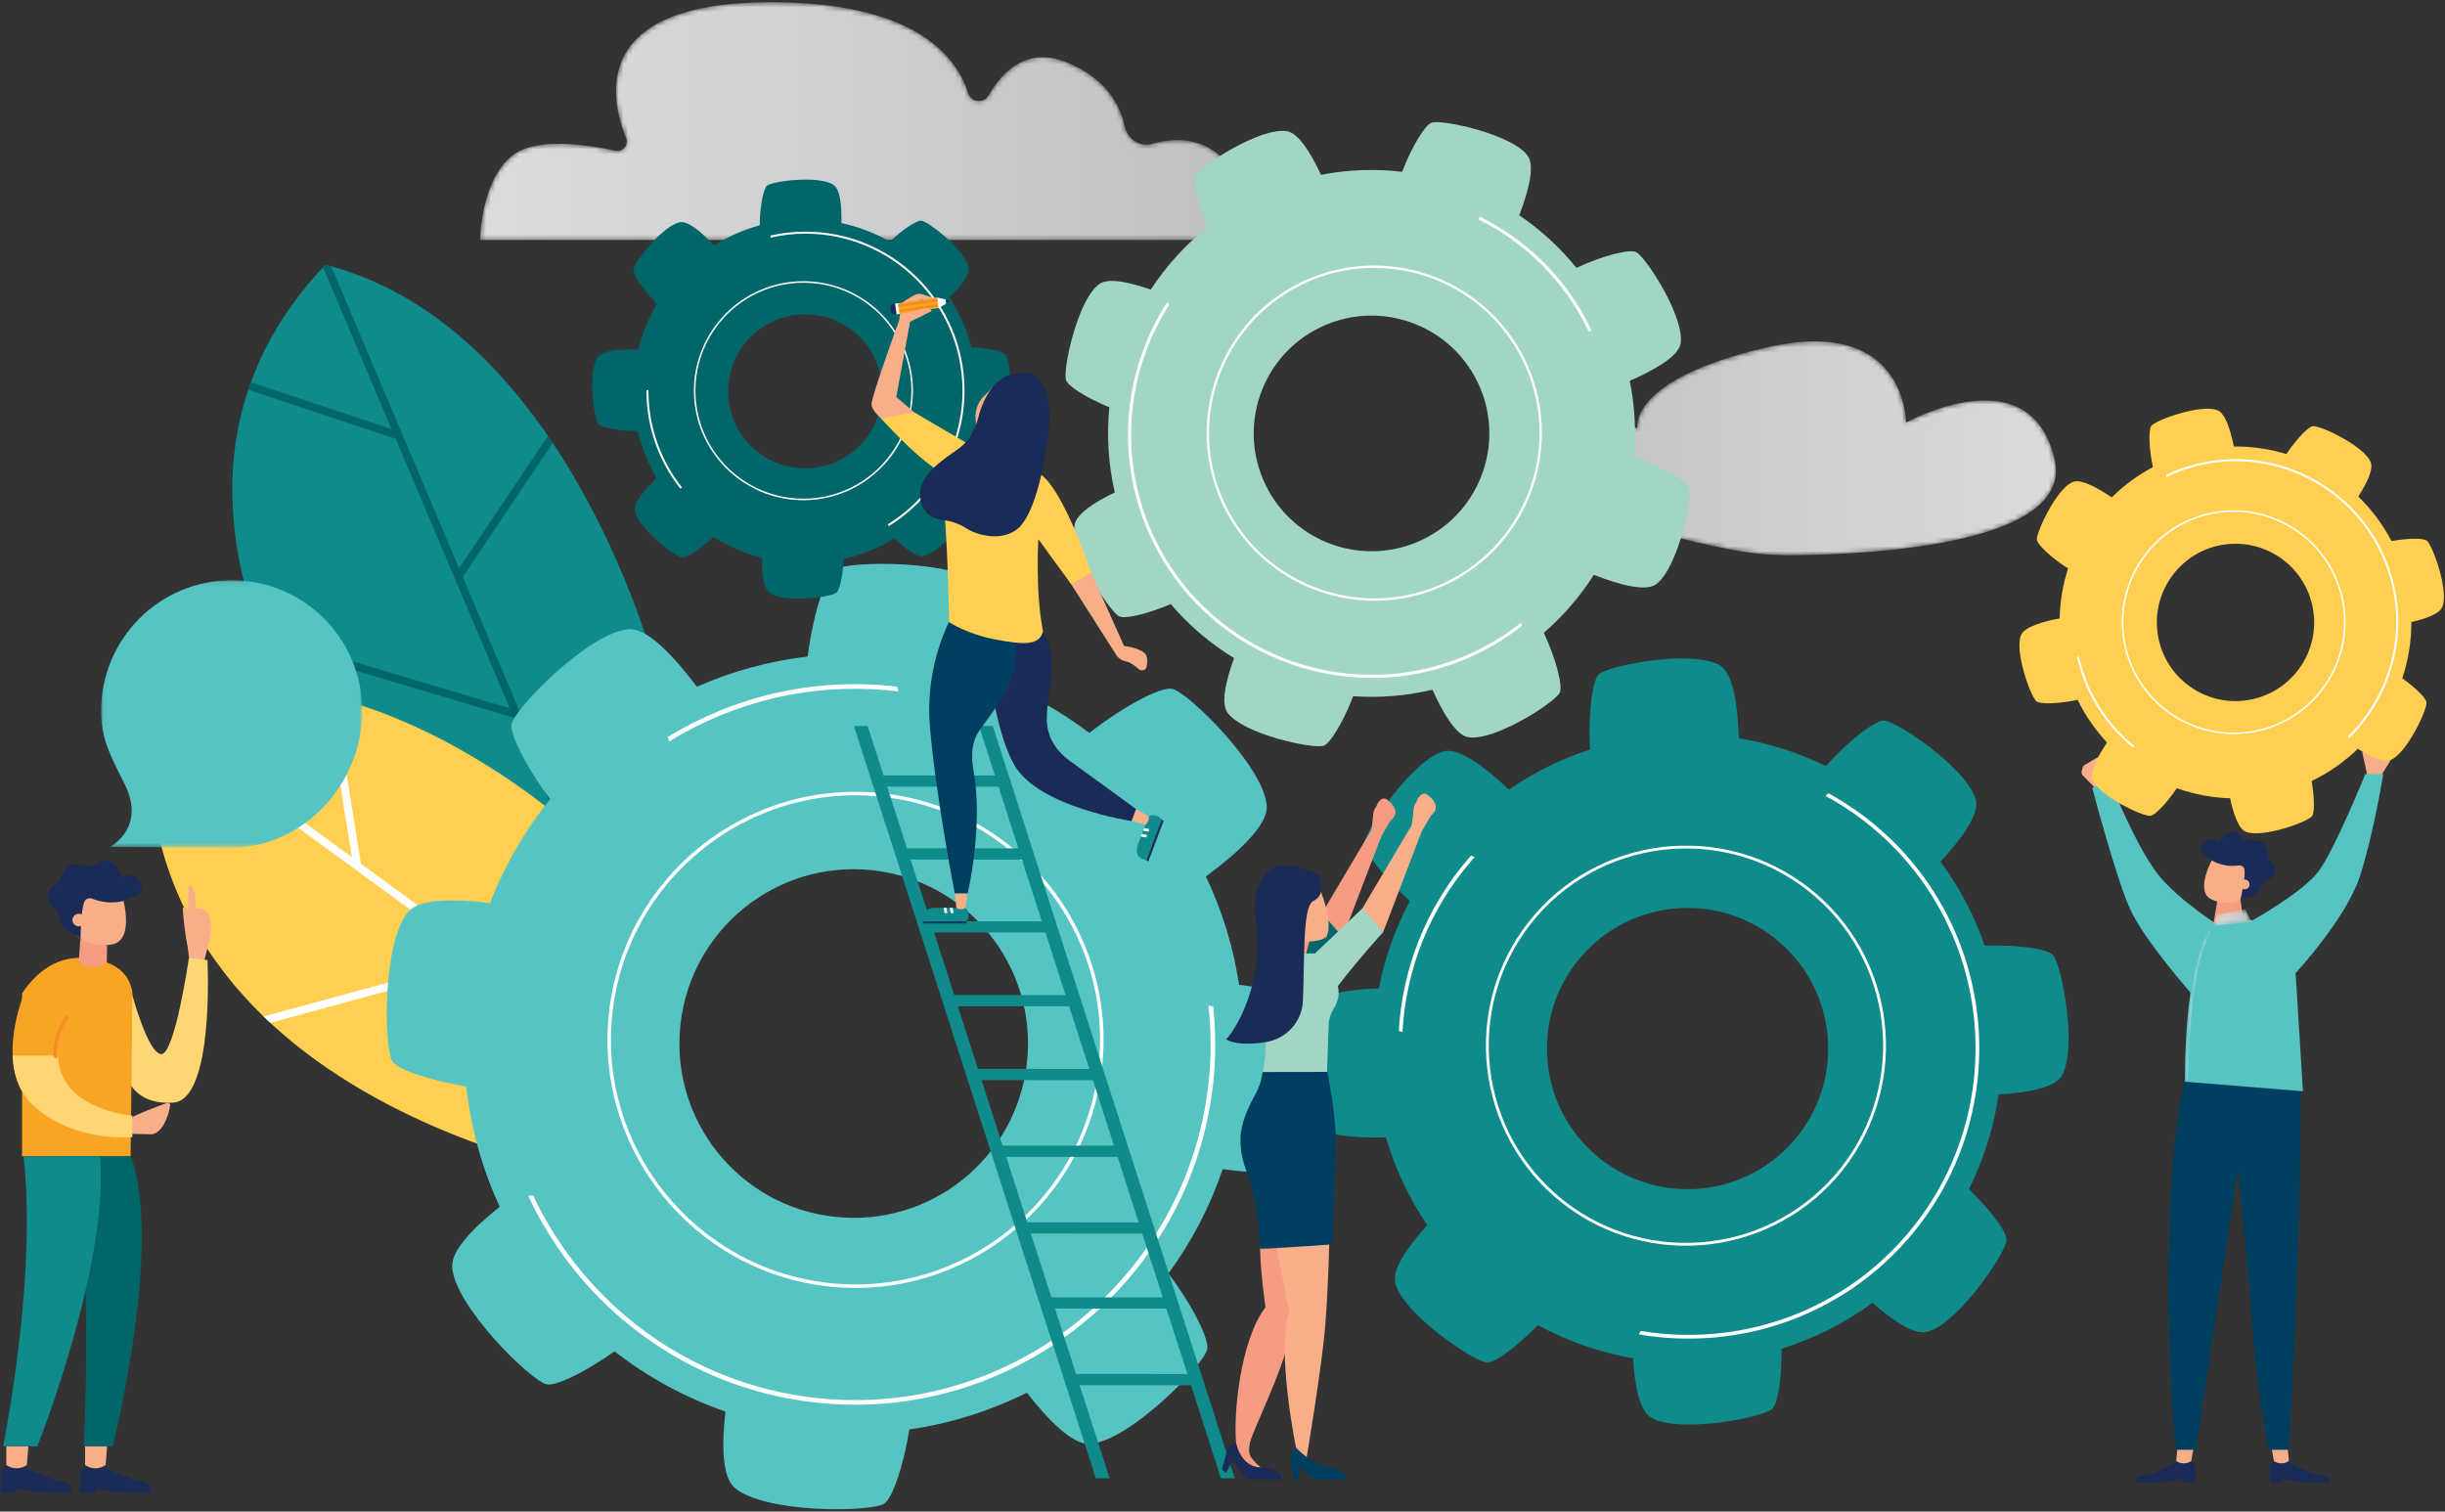 <?xml version="1.0" encoding="UTF-8"?>
<svg width="516px" height="319px" viewBox="0 0 516 319" version="1.1" xmlns="http://www.w3.org/2000/svg" xmlns:xlink="http://www.w3.org/1999/xlink">
    <rect x="0" y="0" width="516" height="319" fill="#333333" stroke="none"/>
    <!-- Generator: Sketch 59.1 (86144) - https://sketch.com -->
    <title>Group Copy 2</title>
    <desc>Created with Sketch.</desc>
    <defs>
        <path d="M61.545,0.454 C23.399,0.454 27.639,20.721 31.048,29.142 L31.048,29.142 C31.64,30.605 30.386,32.121 28.844,31.791 L28.844,31.791 C22.959,30.534 12.037,28.905 7.139,32.748 L7.139,32.748 C0.261,38.145 0.261,50.644 0.261,50.644 L0.261,50.644 L156.288,50.644 C156.288,50.644 164.749,39.947 156.288,32.748 L156.288,32.748 C151.619,28.775 146.104,29.187 142.099,30.354 L142.099,30.354 C139.489,31.114 136.887,29.355 136.315,26.698 L136.315,26.698 C135.366,22.301 132.441,16.546 124.043,13.145 L124.043,13.145 C115.78,9.8 110.554,14.909 107.529,20.156 L107.529,20.156 C106.534,21.884 103.886,21.625 103.285,19.725 L103.285,19.725 C100.666,11.439 91.538,0.454 61.545,0.454 Z" id="path-1"></path>
        <linearGradient x1="-0%" y1="50%" x2="100%" y2="50%" id="linearGradient-3">
            <stop stop-color="#DBDCDD" offset="0%"></stop>
            <stop stop-color="#BEC0C2" offset="100%"></stop>
        </linearGradient>
        <path d="M51.048,1.495 C21.55,8.293 23.726,18.584 23.726,18.584 L23.726,18.584 C23.726,18.584 6.391,9.08 0.621,22.712 L0.621,22.712 C-3.853,33.279 28.039,41.05 42.608,44.011 L42.608,44.011 C47.289,44.961 52.04,45.415 56.818,45.363 L56.818,45.363 C74.046,45.169 115.855,42.887 111.777,25.129 L111.777,25.129 C106.652,2.82 80.426,17.349 80.426,17.349 L80.426,17.349 C80.426,17.349 80.516,0.221 61.146,0.222 L61.146,0.222 C58.24,0.222 54.895,0.608 51.048,1.495" id="path-4"></path>
        <linearGradient x1="99.999%" y1="50%" x2="0%" y2="50%" id="linearGradient-6">
            <stop stop-color="#DBDCDD" offset="0%"></stop>
            <stop stop-color="#BEC0C2" offset="100%"></stop>
        </linearGradient>
        <path d="M0.579,32.056 C0.734,31.954 0.893,31.856 1.052,31.755 L1.052,31.755 C1.044,28.502 1.187,8.192 5.789,0.571 L5.789,0.571 C5.718,0.386 5.648,0.2 5.583,0.014 L5.583,0.014 C0.485,7.879 0.557,29.761 0.579,32.056" id="path-7"></path>
        <linearGradient x1="49.082%" y1="49.461%" x2="66.978%" y2="60.587%" id="linearGradient-9">
            <stop stop-color="#DBDCDD" offset="0%"></stop>
            <stop stop-color="#BEC0C2" offset="100%"></stop>
        </linearGradient>
        <polygon id="path-10" points="0.355 1.51 0.027 3.816 7.737 3.051 6.4 0.371"></polygon>
        <linearGradient x1="0.004%" y1="49.989%" x2="99.998%" y2="49.989%" id="linearGradient-12">
            <stop stop-color="#DBDCDD" offset="0%"></stop>
            <stop stop-color="#BEC0C2" offset="100%"></stop>
        </linearGradient>
        <polygon id="path-13" points="0.14 0.14 15.502 0.14 15.502 5.985 0.14 5.985"></polygon>
        <polygon id="path-15" points="8.90664798e-05 0.14 15.362 0.14 15.362 5.985 8.90664798e-05 5.985"></polygon>
        <polygon id="path-17" points="0.056 0.106 55.183 0.106 55.183 56.51 0.056 56.51"></polygon>
    </defs>
    <g id="versión-1.3" stroke="none" stroke-width="1" fill="none" fill-rule="evenodd">
        <g id="S01.02.01-Modal-sin-respuesta" transform="translate(-662, -187)">
            <g id="Group-58" transform="translate(230, 129)">
                <g id="Group-Copy-2" transform="translate(432, 58)">
                    <g id="Group-Copy" transform="translate(0, -0)">
                        <g id="Group-193" transform="translate(31.253, 0)">
                            <g id="Group-3" transform="translate(69.82, 0)">
                                <mask id="mask-2" fill="white">
                                    <use xlink:href="#path-1"></use>
                                </mask>
                                <g id="Clip-2"></g>
                                <path d="M61.545,0.454 C23.399,0.454 27.639,20.721 31.048,29.142 L31.048,29.142 C31.64,30.605 30.386,32.121 28.844,31.791 L28.844,31.791 C22.959,30.534 12.037,28.905 7.139,32.748 L7.139,32.748 C0.261,38.145 0.261,50.644 0.261,50.644 L0.261,50.644 L156.288,50.644 C156.288,50.644 164.749,39.947 156.288,32.748 L156.288,32.748 C151.619,28.775 146.104,29.187 142.099,30.354 L142.099,30.354 C139.489,31.114 136.887,29.355 136.315,26.698 L136.315,26.698 C135.366,22.301 132.441,16.546 124.043,13.145 L124.043,13.145 C115.78,9.8 110.554,14.909 107.529,20.156 L107.529,20.156 C106.534,21.884 103.886,21.625 103.285,19.725 L103.285,19.725 C100.666,11.439 91.538,0.454 61.545,0.454 Z" id="Fill-1" fill="url(#linearGradient-3)" mask="url(#mask-2)"></path>
                            </g>
                            <g id="Group-12" transform="translate(0, 55.856)">
                                <path d="M107.622,86.837 C107.622,86.837 89.191,13.245 37.429,0.014 C-6.866,46.516 37.537,103.753 37.537,103.753 L95.253,136.559 L107.622,86.837 Z" id="Fill-4" fill="#108B8B"></path>
                                <path d="M84.385,36.136 L65.633,64.076 L38.647,0.351 C38.241,0.238 37.84,0.119 37.429,0.014 C37.255,0.197 37.094,0.381 36.923,0.565 L51.376,34.695 L21.699,24.815 C21.597,25.094 21.505,25.374 21.409,25.652 L21.161,26.396 L52.243,36.744 L76.329,93.622 L23.692,77.941 C23.942,78.607 24.196,79.265 24.453,79.911 L77.174,95.616 L94.277,136.004 L95.252,136.559 L95.65,134.96 L66.412,65.915 L85.397,37.628 C85.064,37.129 84.726,36.633 84.385,36.136" id="Fill-6" fill="#006669"></path>
                                <path d="M85.844,115.891 C85.844,115.891 37.702,74.71 0.194,94.811 C-5.219,181.481 104.745,194.478 104.745,194.478 L85.844,115.891 Z" id="Fill-8" fill="#FFCF51"></path>
                                <path d="M0.194,94.813 C0.173,95.147 0.159,95.477 0.141,95.808 L69.443,146.402 L24.36,158.655 C24.829,159.109 25.303,159.558 25.78,160 L71.17,147.665 L98.238,167.426 L97.634,164.915 L44.935,126.441 L39.292,91.403 C38.706,91.257 38.119,91.119 37.53,90.985 L43.015,125.039 L1.03,94.387 C0.751,94.529 0.472,94.663 0.194,94.811 L0.194,94.813 Z" id="Fill-10" fill="#FEFEFE"></path>
                            </g>
                            <g id="Group-15" transform="translate(290.582, 71.814)">
                                <mask id="mask-5" fill="white">
                                    <use xlink:href="#path-4"></use>
                                </mask>
                                <g id="Clip-14"></g>
                                <path d="M51.048,1.495 C21.55,8.293 23.726,18.584 23.726,18.584 L23.726,18.584 C23.726,18.584 6.391,9.08 0.621,22.712 L0.621,22.712 C-3.853,33.279 28.039,41.05 42.608,44.011 L42.608,44.011 C47.289,44.961 52.04,45.415 56.818,45.363 L56.818,45.363 C74.046,45.169 115.855,42.887 111.777,25.129 L111.777,25.129 C106.652,2.82 80.426,17.349 80.426,17.349 L80.426,17.349 C80.426,17.349 80.516,0.221 61.146,0.222 L61.146,0.222 C58.24,0.222 54.895,0.608 51.048,1.495" id="Fill-13" fill="url(#linearGradient-6)" mask="url(#mask-5)"></path>
                            </g>
                            <g id="Group-66" transform="translate(49.871, 25.268)">
                                <path d="M95.063,231.531 C74.867,229.331 60.277,211.177 62.476,190.981 C64.674,170.784 82.83,156.193 103.026,158.392 C123.223,160.59 137.813,178.746 135.614,198.943 C133.416,219.14 115.26,233.731 95.063,231.531 M198.846,188.288 C197.698,186.411 189.707,183.737 180.377,182.552 C179.158,174.533 176.772,166.853 173.375,159.708 C179.984,154.811 186.442,148.954 186.218,144.888 C185.763,136.638 169.7,120.918 166.295,120.099 C164.117,119.574 156.338,123.483 148.772,129.422 C142.537,124.681 135.585,120.793 128.065,117.965 C129.284,109.811 129.719,101.064 126.678,98.341 C120.522,92.827 98.047,93.071 95.061,94.898 C93.19,96.043 90.525,103.985 89.334,113.278 C81.148,114.245 73.286,116.425 65.949,119.659 C61.164,113.305 55.581,107.311 51.661,107.527 C43.41,107.982 27.69,124.046 26.871,127.45 C26.382,129.476 29.727,136.346 34.975,143.384 C29.701,149.922 25.386,157.3 22.289,165.342 C14.9,164.411 7.564,164.329 5.113,167.068 C-0.401,173.223 -0.156,195.697 1.671,198.684 C2.7,200.366 9.224,202.69 17.283,204.007 C18.263,212.938 20.678,221.501 24.338,229.416 C18.826,233.8 14.107,238.599 14.3,242.084 C14.754,250.335 30.818,266.055 34.222,266.874 C36.095,267.325 42.111,264.498 48.57,259.921 C55.524,265.335 63.403,269.657 71.974,272.637 C71.183,279.613 71.248,286.31 73.84,288.632 C79.996,294.145 102.47,293.901 105.456,292.074 C107.142,291.042 109.473,284.489 110.789,276.402 C119.536,275.147 127.883,272.48 135.59,268.649 C140.131,274.48 145.212,279.646 148.856,279.445 C157.107,278.99 172.827,262.927 173.646,259.523 C174.137,257.487 170.756,250.558 165.464,243.484 C170.313,236.86 174.207,229.461 176.921,221.459 C184.735,222.544 192.807,222.805 195.404,219.905 C200.918,213.749 200.674,191.276 198.846,188.288" id="Fill-16" fill="#57C4C4"></path>
                                <path d="M105.009,142.881 C76.721,139.801 51.2,160.31 48.119,188.6 C45.04,216.889 65.549,242.41 93.839,245.489 C122.127,248.569 147.648,228.06 150.728,199.771 C153.807,171.481 133.299,145.96 105.009,142.881 M93.758,246.228 C65.061,243.104 44.257,217.215 47.381,188.52 C50.506,159.823 76.393,139.018 105.09,142.142 C133.787,145.267 154.59,171.156 151.466,199.851 C148.342,228.548 122.454,249.353 93.758,246.228" id="Fill-18" fill="#FEFEFE"></path>
                                <path d="M174.921,187.172 C174.582,187.095 174.244,187.014 173.91,186.921 C174.497,192.254 174.538,197.727 173.933,203.277 C169.454,244.42 132.337,274.248 91.194,269.768 C64.256,266.836 42.172,249.909 31.388,227.023 C31.386,227.023 31.383,227.024 31.38,227.024 C31.037,227.062 30.694,227.086 30.349,227.099 C41.213,250.454 63.669,267.752 91.09,270.738 C132.767,275.275 170.364,245.06 174.902,203.384 C175.5,197.886 175.478,192.461 174.921,187.172" id="Fill-20" fill="#FEFEFE"></path>
                                <path d="M60.12,131.206 C73.809,122.794 90.27,118.671 107.443,120.541 C107.778,120.576 108.107,120.633 108.442,120.674 C108.357,120.34 108.292,120 108.224,119.662 C107.998,119.635 107.776,119.596 107.547,119.571 C90.223,117.684 73.614,121.818 59.782,130.269 C59.901,130.578 60.014,130.891 60.12,131.206" id="Fill-22" fill="#FEFEFE"></path>
                                <path d="M185.971,77.08 C179.964,64.733 185.103,49.854 197.45,43.846 C209.797,37.838 224.675,42.977 230.683,55.324 C236.691,67.671 231.552,82.551 219.206,88.558 C206.859,94.566 191.979,89.427 185.971,77.08 M248.05,120.905 C248.711,119.572 247.368,114.038 244.688,108.272 C248.837,104.691 252.372,100.562 255.239,96.048 C260.418,98.068 266.092,99.656 268.339,98.065 C272.896,94.837 276.11,79.991 275.355,77.748 C274.871,76.313 269.836,73.268 263.717,71.076 C264.186,65.803 263.91,60.427 262.823,55.107 C267.926,52.869 273.087,49.973 273.551,47.252 C274.491,41.747 266.266,28.976 264.148,27.924 C262.819,27.266 257.316,28.598 251.57,31.26 C248.072,26.925 243.997,23.209 239.507,20.175 C241.421,15.152 242.842,9.8 241.308,7.636 C238.079,3.078 223.233,-0.136 220.991,0.619 C219.656,1.069 216.929,5.454 214.789,10.988 C209.151,10.323 203.377,10.508 197.662,11.629 C195.537,7.066 192.944,2.841 190.495,2.423 C184.99,1.484 172.219,9.708 171.167,11.827 C170.575,13.022 171.593,17.59 173.738,22.675 C168.98,26.449 164.951,30.911 161.738,35.852 C157.246,34.276 152.803,33.303 150.879,34.667 C146.321,37.895 143.106,52.741 143.862,54.983 C144.278,56.218 148.06,58.642 153.002,60.691 C152.406,66.618 152.767,72.682 154.146,78.658 C149.871,80.715 146.061,83.161 145.666,85.48 C144.726,90.985 152.951,103.756 155.07,104.808 C156.267,105.401 160.855,104.376 165.956,102.22 C169.82,106.774 174.349,110.59 179.314,113.621 C177.611,118.317 176.484,123.084 177.91,125.096 C181.137,129.653 195.984,132.867 198.226,132.112 C199.568,131.661 202.316,127.233 204.459,121.661 C209.995,122.052 215.628,121.617 221.183,120.292 C223.373,125.154 226.129,129.866 228.723,130.309 C234.228,131.248 246.999,123.024 248.05,120.905" id="Fill-24" fill="#A1D6C4"></path>
                                <path d="M240.272,50.879 C231.857,33.584 210.942,26.361 193.647,34.776 C176.354,43.19 169.13,64.106 177.545,81.401 C185.96,98.694 206.876,105.919 224.169,97.503 C241.463,89.088 248.687,68.173 240.272,50.879 M177.093,81.62 C168.557,64.078 175.885,42.861 193.428,34.324 C210.97,25.788 232.187,33.115 240.724,50.659 C249.26,68.202 241.932,89.419 224.389,97.955 C206.846,106.491 185.629,99.163 177.093,81.62" id="Fill-26" fill="#FEFEFE"></path>
                                <path d="M240.082,106.813 C240.004,106.591 239.929,106.369 239.861,106.143 C237.021,108.399 233.904,110.391 230.511,112.042 C205.359,124.28 174.94,113.775 162.701,88.623 C154.689,72.154 156.429,53.429 165.644,39.026 C165.642,39.025 165.641,39.024 165.64,39.022 C165.495,38.839 165.357,38.65 165.226,38.459 C155.772,53.076 153.953,72.148 162.109,88.911 C174.507,114.39 205.321,125.031 230.8,112.634 C234.161,110.998 237.256,109.034 240.082,106.813" id="Fill-28" fill="#FEFEFE"></path>
                                <path d="M230.803,20.994 C240.54,25.801 248.821,33.735 253.93,44.233 C254.029,44.439 254.115,44.647 254.212,44.853 C254.374,44.685 254.544,44.526 254.714,44.365 C254.647,44.225 254.59,44.084 254.522,43.945 C249.369,33.354 241.028,25.338 231.217,20.463 C231.083,20.644 230.945,20.82 230.803,20.994" id="Fill-30" fill="#FEFEFE"></path>
                                <path d="M297.43,215.48 C286.684,227.855 267.939,229.176 255.563,218.43 C243.187,207.684 241.866,188.939 252.612,176.563 C263.358,164.186 282.104,162.866 294.48,173.612 C306.856,184.359 308.177,203.104 297.43,215.48 M316.499,126.798 C314.727,126.697 309.279,130.763 304.202,136.402 C298.327,133.523 292.139,131.572 285.84,130.537 C285.634,123.904 284.722,116.93 281.924,115.209 C276.245,111.716 258.437,115.134 256.328,117.013 C254.979,118.215 253.992,125.169 254.45,132.915 C248.439,134.868 242.664,137.689 237.331,141.372 C232.487,136.814 226.889,132.502 223.685,133.266 C217.199,134.812 207.024,149.82 206.861,152.639 C206.76,154.408 210.8,159.826 216.411,164.889 C213.287,170.76 211.116,176.974 209.885,183.325 C203.473,183.575 196.932,184.519 195.272,187.216 C191.779,192.894 195.197,210.702 197.076,212.811 C198.193,214.066 204.286,215.009 211.365,214.768 C213.273,221.271 216.179,227.525 220.085,233.276 C216.069,237.746 212.642,242.57 213.33,245.455 C214.875,251.941 229.883,262.115 232.703,262.277 C234.292,262.369 238.832,259.114 243.412,254.377 C249.783,257.835 256.568,260.173 263.5,261.388 C263.871,267.058 264.881,272.393 267.279,273.868 C272.957,277.361 290.765,273.944 292.874,272.065 C294.035,271.03 294.927,265.742 294.864,259.356 C301.651,257.236 308.142,254.002 314.058,249.691 C318.318,253.423 322.788,256.461 325.518,255.81 C332.004,254.265 342.178,239.256 342.341,236.436 C342.433,234.844 339.161,230.285 334.405,225.694 C337.597,219.319 339.668,212.558 340.673,205.688 C346.626,205.361 352.389,204.367 353.932,201.86 C357.425,196.182 354.007,178.374 352.127,176.265 C351.003,175.004 344.856,174.058 337.732,174.313 C335.572,168.052 332.458,162.067 328.403,156.589 C332.716,151.908 336.602,146.676 335.874,143.622 C334.328,137.135 319.319,126.961 316.499,126.798" id="Fill-32" fill="#108B8B"></path>
                                <path d="M243.243,168.114 C228.19,185.449 230.047,211.799 247.381,226.851 C264.717,241.903 291.067,240.047 306.12,222.712 C321.172,205.377 319.315,179.028 301.979,163.975 C284.645,148.923 258.295,150.778 243.243,168.114 M306.572,223.105 C291.303,240.689 264.574,242.573 246.989,227.304 C229.405,212.034 227.521,185.306 242.79,167.721 C258.06,150.137 284.788,148.254 302.373,163.523 C319.956,178.791 321.84,205.521 306.572,223.105" id="Fill-34" fill="#FEFEFE"></path>
                                <path d="M304.755,142.144 C304.549,142.333 304.339,142.519 304.123,142.699 C307.929,144.762 311.576,147.253 314.977,150.207 C340.189,172.098 342.888,210.419 320.997,235.631 C306.663,252.138 285.285,258.992 265.156,255.614 L265.153,255.62 C265.02,255.865 264.878,256.103 264.729,256.338 C285.205,259.878 307,252.949 321.591,236.147 C343.767,210.608 341.031,171.788 315.492,149.613 C312.124,146.687 308.519,144.208 304.755,142.144" id="Fill-36" fill="#FEFEFE"></path>
                                <path d="M214.858,192.5 C215.578,179.558 220.415,166.75 229.553,156.227 C229.731,156.02 229.921,155.828 230.102,155.626 C229.841,155.528 229.586,155.415 229.33,155.304 C229.208,155.443 229.08,155.571 228.958,155.71 C219.74,166.326 214.841,179.237 214.081,192.294 C214.342,192.356 214.6,192.425 214.858,192.5" id="Fill-38" fill="#FEFEFE"></path>
                                <path d="M105.032,57.199 C105.096,66.168 97.876,73.49 88.907,73.554 C79.938,73.617 72.615,66.398 72.552,57.429 C72.489,48.46 79.708,41.136 88.677,41.073 C97.646,41.01 104.969,48.23 105.032,57.199 M80.785,13.885 C80.02,14.484 79.254,18.124 79.209,22.277 C75.756,23.219 72.509,24.658 69.548,26.51 C67.064,23.862 64.167,21.327 62.395,21.633 C58.8,22.252 52.724,30.097 52.538,31.631 C52.418,32.614 54.529,35.827 57.517,38.842 C55.756,41.818 54.405,45.064 53.547,48.506 C49.91,48.388 46.051,48.641 45.012,50.113 C42.908,53.094 44.159,62.937 45.112,64.154 C45.71,64.917 49.328,65.681 53.464,65.73 C54.305,69.271 55.661,72.608 57.452,75.661 C54.91,78.083 52.565,80.837 52.859,82.545 C53.479,86.14 61.324,92.216 62.859,92.403 C63.771,92.513 66.615,90.697 69.434,88.037 C72.569,90.018 76.025,91.534 79.71,92.482 C79.677,95.77 80.015,98.992 81.34,99.928 C84.321,102.032 94.165,100.781 95.381,99.828 C96.066,99.291 96.754,96.311 96.921,92.711 C100.788,91.826 104.419,90.331 107.705,88.323 C109.908,90.517 112.253,92.342 113.771,92.081 C117.366,91.461 123.443,83.616 123.629,82.082 C123.732,81.238 122.186,78.743 119.85,76.143 C121.87,72.817 123.365,69.143 124.234,65.232 C127.334,65.223 130.269,64.854 131.155,63.599 C133.259,60.619 132.008,50.776 131.055,49.559 C130.517,48.871 127.523,48.183 123.911,48.018 C122.914,44.246 121.32,40.721 119.247,37.536 C121.574,35.248 123.581,32.756 123.307,31.168 C122.687,27.573 114.843,21.497 113.308,21.311 C112.39,21.199 109.524,23.034 106.691,25.716 C103.539,23.926 100.096,22.595 96.448,21.812 C96.526,18.33 96.229,14.776 94.826,13.785 C91.845,11.681 82.002,12.932 80.785,13.885" id="Fill-40" fill="#006669"></path>
                                <path d="M65.648,57.349 C65.737,69.912 76.031,80.06 88.594,79.971 C101.157,79.881 111.305,69.588 111.216,57.025 C111.127,44.462 100.834,34.314 88.271,34.403 C75.708,34.493 65.56,44.786 65.648,57.349 M111.544,57.022 C111.635,69.767 101.34,80.208 88.596,80.299 C75.853,80.389 65.411,70.096 65.321,57.351 C65.23,44.607 75.524,34.166 88.269,34.075 C101.011,33.985 111.453,44.279 111.544,57.022" id="Fill-42" fill="#FEFEFE"></path>
                                <path d="M81.514,24.435 C81.497,24.587 81.478,24.74 81.455,24.891 C83.764,24.362 86.162,24.066 88.627,24.048 C106.898,23.918 121.868,38.677 121.999,56.948 C122.084,68.912 115.784,79.459 106.297,85.352 C106.297,85.354 106.298,85.355 106.298,85.356 C106.332,85.505 106.36,85.654 106.383,85.804 C116.072,79.851 122.515,69.123 122.428,56.945 C122.298,38.436 107.132,23.486 88.624,23.617 C86.183,23.635 83.805,23.92 81.514,24.435" id="Fill-44" fill="#FEFEFE"></path>
                                <path d="M62.813,77.63 C58.427,72.055 55.781,65.046 55.727,57.42 C55.726,57.27 55.734,57.123 55.735,56.974 C55.593,57.028 55.448,57.074 55.303,57.122 C55.302,57.222 55.296,57.322 55.297,57.423 C55.351,65.116 58.01,72.189 62.42,77.826 C62.549,77.758 62.68,77.692 62.813,77.63" id="Fill-46" fill="#FEFEFE"></path>
                                <path d="M378.154,283.069 C378.154,283.069 376.186,284.894 371.701,286.036 C370.714,286.288 369.649,285.952 369.649,287.58 L375.092,287.58 L379.619,286.797 L379.619,287.58 L382.065,287.58 C382.065,287.58 382.745,283.582 381.318,283.069 L378.154,283.069 Z" id="Fill-48" fill="#1B2B57"></path>
                                <path d="M378.43,280.197 L378.154,283.069 C379.046,283.687 380.218,283.726 381.15,283.169 L381.318,283.069 L381.825,280.197 L378.43,280.197 Z" id="Fill-50" fill="#F8AF89"></path>
                                <path d="M401.933,283.069 C401.933,283.069 403.9,284.894 408.386,286.036 C409.374,286.288 410.438,285.952 410.438,287.58 L404.995,287.58 L400.468,286.797 L400.468,287.58 L398.023,287.58 C398.023,287.58 397.342,283.582 398.77,283.069 L401.933,283.069 Z" id="Fill-52" fill="#1B2B57"></path>
                                <path d="M401.658,280.197 L401.933,283.069 C401.041,283.687 399.869,283.726 398.938,283.169 L398.77,283.069 L398.262,280.197 L401.658,280.197 Z" id="Fill-54" fill="#F8AF89"></path>
                                <path d="M379.95,202.507 C377.019,216.729 376.569,232.037 376.503,244.886 C376.395,265.58 378.093,280.705 378.093,280.705 L382.325,280.705 L391.161,221.546 C391.161,221.546 392.124,230.343 393.428,245.263 C394.453,256.969 394.935,266.865 397.684,280.705 L401.93,280.705 C401.93,280.705 404.454,239.507 404.454,204.026 C394.513,204.026 385.065,202.507 379.95,202.507" id="Fill-56" fill="#003F5F"></path>
                                <path d="M361.026,141.007 L358.435,138.369 C358.209,138.135 358.123,137.801 358.205,137.487 L358.401,136.742 C358.463,136.503 358.618,136.3 358.828,136.175 L361.97,134.327 C362.342,134.109 362.815,134.174 363.114,134.486 L363.429,134.815 C363.596,134.988 363.688,135.22 363.687,135.46 L363.679,140.05 L361.026,141.007 Z" id="Fill-58" fill="#F8AF89"></path>
                                <path d="M360.436,141.013 C360.436,141.013 365.292,159.54 368.327,166.39 C371.362,173.241 381.772,184.895 381.772,184.895 L388.512,170.97 C388.512,170.97 378.72,164.945 374.169,159.099 C369.618,153.252 364.058,139.391 364.058,139.391 L360.436,141.013 Z" id="Fill-60" fill="#57C4C4"></path>
                                <path d="M421.26,138.608 L423.225,135.476 C423.396,135.199 423.408,134.854 423.26,134.564 L422.91,133.879 C422.797,133.661 422.603,133.495 422.37,133.419 L418.906,132.288 C418.495,132.152 418.046,132.318 417.822,132.687 L417.585,133.076 C417.46,133.281 417.418,133.527 417.471,133.762 L418.464,138.243 L421.26,138.608 Z" id="Fill-62" fill="#F8AF89"></path>
                                <path d="M387.455,168.394 C379.573,172.564 379.991,203.016 379.991,203.016 L404.896,205.034 L403.348,180.093 C403.348,180.093 414.108,168.499 416.969,159.529 C419.827,150.558 421.847,138.105 421.847,138.105 L418.064,138.076 C418.064,138.076 411.56,154.177 408.152,158.663 C404.744,163.148 394.284,168.941 394.284,168.941 L387.455,168.394 Z" id="Fill-64" fill="#57C4C4"></path>
                            </g>
                            <g id="Group-69" transform="translate(429.557, 196.16)">
                                <mask id="mask-8" fill="white">
                                    <use xlink:href="#path-7"></use>
                                </mask>
                                <g id="Clip-68"></g>
                                <path d="M0.579,32.056 C0.734,31.954 0.893,31.856 1.052,31.755 L1.052,31.755 C1.044,28.502 1.187,8.192 5.789,0.571 L5.789,0.571 C5.718,0.386 5.648,0.2 5.583,0.014 L5.583,0.014 C0.485,7.879 0.557,29.761 0.579,32.056" id="Fill-67" fill="url(#linearGradient-9)" mask="url(#mask-8)"></path>
                            </g>
                            <g id="Group-78" transform="translate(432.881, 174.881)">
                                <path d="M9.273,19.224 L8.704,14.941 L3.859,15.006 L3.015,19.946 C3.042,19.984 3.073,20.021 3.104,20.056 C5.044,19.311 7.191,19.021 9.273,19.224" id="Fill-70" fill="#F69C82"></path>
                                <path d="M12.132,7.02 L10.229,13.483 C9.586,13.299 9.039,13.907 9.015,14.548 C8.911,14.68 8.834,14.836 8.79,15.004 C7.47,15.54 5.172,16.1 2.658,14.956 C-1.278,13.166 3.133,5.764 3.133,5.764 L12.132,7.02 Z" id="Fill-72" fill="#F8AF89"></path>
                                <path d="M13.025,12.436 C13.171,11.964 14.067,11.104 14.506,10.876 C17.327,9.413 15.593,7.429 14.967,6.771 C14.274,6.045 14.794,4.592 13.933,3.501 C12.618,1.836 10.739,2.778 9.748,2.334 C8.757,1.89 8.445,0.349 6.76,0.717 C5.075,1.087 4.956,2.315 4.353,2.701 C3.748,3.086 3.192,1.484 1.341,2.712 C-1.475,4.58 2.666,6.673 2.666,6.673 C2.666,6.673 4.829,8.252 8.311,7.768 C8.788,7.702 9.284,7.922 9.469,8.369 C9.978,9.595 8.678,15.056 8.678,15.056 L9.95,14.426 C9.95,14.426 12.357,14.599 13.025,12.436" id="Fill-74" fill="#1B2B57"></path>
                                <path d="M10.422,12.372 C10.09,12.836 9.446,12.94 8.985,12.606 C8.524,12.271 8.42,11.626 8.753,11.164 C9.086,10.701 9.729,10.596 10.191,10.93 C10.651,11.264 10.756,11.91 10.422,12.372" id="Fill-76" fill="#F8AF89"></path>
                            </g>
                            <g id="Group-81" transform="translate(436.206, 191.505)">
                                <mask id="mask-11" fill="white">
                                    <use xlink:href="#path-10"></use>
                                </mask>
                                <g id="Clip-80"></g>
                                <polygon id="Fill-79" fill="url(#linearGradient-12)" mask="url(#mask-11)" points="0.355 1.51 0.027 3.816 7.737 3.051 6.4 0.371"></polygon>
                            </g>
                            <g id="Group-192" transform="translate(148.948, 61.84)">
                                <polygon id="Fill-82" fill="#108B8B" points="77.465 250.136 26.405 91.359 29.313 91.359 80.373 250.136"></polygon>
                                <polygon id="Fill-84" fill="#108B8B" points="51.064 250.136 0.002 91.359 2.91 91.359 53.972 250.136"></polygon>
                                <polygon id="Fill-86" fill="#108B8B" points="42.541 132.592 42.541 134.958 15.183 134.944 14.716 132.576"></polygon>
                                <polygon id="Fill-88" fill="#108B8B" points="36.885 117.206 36.885 119.574 9.527 119.559 9.06 117.19"></polygon>
                                <polygon id="Fill-90" fill="#108B8B" points="32.208 101.822 32.208 104.188 4.851 104.175 4.384 101.806"></polygon>
                                <polygon id="Fill-92" fill="#108B8B" points="47.524 148.174 47.524 150.54 20.166 150.526 19.699 148.158"></polygon>
                                <polygon id="Fill-94" fill="#108B8B" points="52.201 163.756 52.201 166.123 24.842 166.108 24.376 163.74"></polygon>
                                <polygon id="Fill-96" fill="#108B8B" points="57.038 179.944 58.144 182.312 30.786 182.297 30.318 179.929"></polygon>
                                <polygon id="Fill-98" fill="#108B8B" points="62.168 196.133 63.273 198.501 35.916 198.486 35.448 196.119"></polygon>
                                <polygon id="Fill-100" fill="#108B8B" points="66.971 211.962 68.076 214.33 40.719 214.315 40.251 211.947"></polygon>
                                <polygon id="Fill-102" fill="#108B8B" points="70.951 228.136 72.057 230.503 44.7 230.489 44.231 228.12"></polygon>
                                <path d="M62.209,110.389 L59.812,116.732 C59.613,117.619 59.578,118.68 60.495,119.206 C60.495,119.206 61.1,119.559 61.751,119.783 C62.187,119.69 64.953,111.124 64.953,111.124 L64.925,111.072 C63.83,109.643 62.209,110.389 62.209,110.389" id="Fill-104" fill="#108B8B"></path>
                                <polygon id="Fill-106" fill="#1B2B57" points="61.751 119.782 64.952 111.125 65.373 111.369 62.147 119.946"></polygon>
                                <polygon id="Fill-108" fill="#FEFEFE" points="61.254 112.897 61.045 113.47 62.15 113.684 62.358 113.129"></polygon>
                                <polygon id="Fill-110" fill="#FEFEFE" points="60.793 114.123 60.583 114.696 61.688 114.909 61.897 114.354"></polygon>
                                <path d="M59.551,108.891 L62.209,110.39 C62.361,111.027 62.133,111.697 61.623,112.111 L61.53,112.186 L58.597,111.431 L59.551,108.891 Z" id="Fill-112" fill="#F8AF89"></path>
                                <path d="M38.331,68.868 C38.331,68.868 40.967,71.708 41.646,76.705 C42.098,80.031 40.853,85.301 40.717,89.435 C40.593,93.217 42.299,96.222 45.295,98.531 L59.55,108.891 L58.596,111.431 C58.596,111.431 39.084,108.504 33.962,99.763 C28.839,91.022 27.625,71.234 27.625,71.234 L38.331,68.868 Z" id="Fill-114" fill="#1B2B57"></path>
                                <path d="M49.681,58.098 L57.014,74.474 C57.014,74.474 60.027,74.826 61.333,75.981 C62.015,76.585 61.984,77.793 61.8,78.808 C61.66,79.578 60.734,79.904 60.144,79.392 C59.338,78.691 58.298,77.904 57.616,77.79 C55.809,77.488 55.267,76.207 55.267,76.207 L44.748,59.705 L49.681,58.098 Z" id="Fill-116" fill="#F8AF89"></path>
                                <path d="M12.708,25.162 L8.951,21.949 L11.864,6.074 L16.385,3.764 C16.385,3.764 15.892,2.89 14.777,3.261 C13.662,3.634 12.718,3.412 12.718,3.412 C12.718,3.412 11.871,2.364 13.475,1.658 C14.376,1.051 14.977,1.654 17.589,1.554 C17.589,1.151 14.149,0.198 14.149,0.198 C13.075,-0.148 10.336,1.974 10.336,1.974 C10.153,2.226 10.033,2.518 9.988,2.827 L9.554,5.773 C9.554,5.773 3.728,21.75 3.728,23.455 C3.728,25.162 6.993,27.499 6.993,27.499 L12.708,25.162 Z" id="Fill-118" fill="#F8AF89"></path>
                                <path d="M32.907,70.516 C32.907,70.516 35.168,73.239 33.811,79.568 C32.946,83.609 29.145,88.694 26.592,92.195 C24.761,94.706 24.723,97.863 25.272,100.923 C27.363,112.547 24.018,126.74 24.018,126.74 L21.306,126.74 C21.306,126.74 17.238,105.942 16.032,91.324 C14.946,78.143 20.585,68.436 20.703,68.266 L32.907,70.516 Z" id="Fill-120" fill="#003F5F"></path>
                                <polygon id="Fill-122" fill="#F9A524" points="17.875 3.193 9.358 4.443 9.027 2.192 17.545 0.941"></polygon>
                                <polygon id="Fill-124" fill="#FEFEFE" points="8.536 2.264 8.866 4.515 9.644 4.401 9.314 2.149"></polygon>
                                <path d="M9.03,4.49 C8.407,4.578 7.881,4.536 7.732,3.517 C7.568,2.406 8.073,2.308 8.696,2.213 L9.03,4.49 Z" id="Fill-126" fill="#1B2B57"></path>
                                <polygon id="Fill-128" fill="#FEFEFE" points="17.875 3.193 19.527 2.199 19.408 1.38 17.545 0.941"></polygon>
                                <polygon id="Fill-130" fill="#003F5F" points="19.528 2.199 20.247 1.681 19.407 1.38"></polygon>
                                <polygon id="Fill-132" fill="#F58A26" points="9.518 3.542 9.593 4.054 17.824 2.846 17.749 2.334"></polygon>
                                <polygon id="Fill-134" fill="#F58A26" points="9.359 2.457 9.434 2.969 17.665 1.761 17.59 1.249"></polygon>
                                <path d="M39.563,38.383 C44.409,41.943 50.113,59.06 50.113,59.06 L45.858,61.447 L38.934,51.943 C38.934,51.943 38.258,62.946 39.916,71.384 C39.162,74.549 35.569,74.193 29.743,73.089 C23.918,71.983 20.1,69.472 20.1,69.472 C20.1,69.472 19.85,54.206 19.096,46.112 C18.343,38.017 19.83,37.153 17.79,37.421 C13.24,34.836 5.781,26.51 5.781,26.51 L12.708,25.161 L27.625,33.904 C27.625,33.904 34.918,35.827 39.563,38.383" id="Fill-136" fill="#FFCF51"></path>
                                <path d="M31.111,18.136 L27.513,21.691 C25.984,23.2 25.34,25.389 25.806,27.486 L26.227,29.384 L31.111,18.136 Z" id="Fill-138" fill="#F8AF89"></path>
                                <path d="M35.469,16.791 C44.207,16.791 40.491,33.57 40.491,33.57 C40.491,33.57 38.934,44.454 35.469,48.825 C32.469,52.608 26.535,51.469 23.724,49.654 C22.349,48.767 20.81,48.175 19.187,47.979 C16.805,47.692 13.973,46.641 13.973,42.345 C13.973,38.3 18.799,35.173 21.977,32.939 C24.047,31.483 25.491,29.306 26.095,26.848 C27.11,22.707 29.591,16.791 35.469,16.791" id="Fill-140" fill="#1B2B57"></path>
                                <path d="M23.553,129.754 L16.773,129.743 C15.874,129.87 14.868,130.211 14.699,131.253 C14.699,131.253 14.581,131.945 14.601,132.632 C14.841,133.009 23.83,132.582 23.83,132.582 L23.869,132.539 C24.822,131.009 23.553,129.754 23.553,129.754" id="Fill-142" fill="#108B8B"></path>
                                <polygon id="Fill-144" fill="#003F5F" points="14.601 132.632 23.831 132.582 23.75 133.062 14.588 133.062"></polygon>
                                <polygon id="Fill-146" fill="#FEFEFE" points="20.87 129.744 20.259 129.75 20.449 130.859 21.041 130.859"></polygon>
                                <polygon id="Fill-148" fill="#FEFEFE" points="19.56 129.744 18.95 129.75 19.14 130.859 19.732 130.859"></polygon>
                                <path d="M24.018,126.739 L23.553,129.754 C23.009,130.123 22.302,130.144 21.736,129.812 L21.633,129.751 L21.306,126.739 L24.018,126.739 Z" id="Fill-150" fill="#F8AF89"></path>
                                <path d="M14.777,3.262 C15.892,2.89 16.384,3.764 16.384,3.764 L13.377,5.302 C13.335,5.284 13.295,5.263 13.253,5.246 C12.76,5.045 11.732,4.601 11.262,4.521 C11.547,4.235 14.221,3.447 14.777,3.262" id="Fill-152" fill="#F8AF89"></path>
                                <polygon id="Fill-154" fill="#F69C82" points="111.298 114.707 103.187 135.91 98.074 132.104 109.499 112.837"></polygon>
                                <path d="M110.293,108.296 C109.781,108.926 109.521,109.723 109.56,110.535 L109.202,113.596 L109.619,114.07 L111.054,115.344 C111.005,114.71 110.933,115.344 110.933,115.344 L113.241,111.325 C113.241,111.325 116.031,109.535 112.511,106.894 C112.175,106.642 111.704,106.587 111.355,106.82 C110.478,107.408 110.293,108.296 110.293,108.296" id="Fill-156" fill="#F69C82"></path>
                                <path d="M93.392,151.223 C99.217,143.405 103.187,135.91 103.187,135.91 L98.788,130.9 L93.392,137.19 L93.392,151.223 Z" id="Fill-158" fill="#006669"></path>
                                <path d="M80.721,243.121 L83.304,243.569 C83.838,240.364 91.872,225.171 92.525,217.279 C93.249,208.518 95.285,198.766 95.285,198.766 L86.644,196.195 C86.644,196.195 84.457,196.195 86.86,214.05 C81.456,221.143 80.008,237.24 80.721,243.121" id="Fill-160" fill="#F69C82"></path>
                                <path d="M87.084,189.701 C87.084,189.701 89.113,201.914 91.936,214.978 C88.988,222.866 93.481,244.876 93.563,244.798 C93.903,244.481 95.455,246.393 95.455,246.393 C95.455,246.393 98.733,226.967 99.457,218.207 C100.181,209.447 100.362,198.766 100.362,198.766 L87.084,189.701 Z" id="Fill-162" fill="#F8AF89"></path>
                                <path d="M93.198,243.569 C93.198,243.569 91.968,244.612 92.192,245.941 C92.418,247.272 92.738,250.386 92.738,250.386 L94.002,250.386 L93.963,247.481 C93.967,247.291 96.675,250.386 97.134,250.386 L103.825,250.386 C103.825,250.386 104.271,248.427 100.341,247.797 C96.411,247.167 93.198,243.569 93.198,243.569" id="Fill-164" fill="#003F5F"></path>
                                <path d="M83.6,241.355 L83.421,244.126 C83.383,244.709 83.544,245.285 83.878,245.767 C84.245,246.297 84.864,247.024 85.89,247.859 C83.949,248.483 82.185,246.306 81.26,244.86 C80.809,244.156 80.635,243.312 80.758,242.485 L81.083,240.304 L83.6,241.355 Z" id="Fill-166" fill="#F69C82"></path>
                                <path d="M80.721,242.879 C80.721,242.879 79.014,243.032 78.731,244.331 C78.448,245.629 77.642,248.255 77.642,248.255 L78.572,248.998 L79.885,246.394 C79.885,246.394 82.708,250.199 83.156,250.385 L90.46,250.385 C90.46,250.385 90.46,247.968 85.89,247.859 C81.677,247.757 80.721,242.879 80.721,242.879" id="Fill-168" fill="#1B2B57"></path>
                                <polygon id="Fill-170" fill="#F8AF89" points="119.821 113.682 111.708 134.884 106.595 131.079 118.021 111.812"></polygon>
                                <path d="M118.815,107.271 C118.303,107.902 118.043,108.698 118.082,109.511 L117.724,112.571 L118.141,113.046 L119.577,114.32 C119.527,113.685 119.455,114.32 119.455,114.32 L121.762,110.3 C121.762,110.3 124.553,108.511 121.033,105.87 C120.697,105.617 120.226,105.562 119.877,105.796 C119,106.384 118.815,107.271 118.815,107.271" id="Fill-172" fill="#F8AF89"></path>
                                <polygon id="Fill-174" fill="#F69C82" points="95.285 140.083 90.057 140.083 92.143 133.936 96.232 136.449"></polygon>
                                <path d="M102.229,146.691 C102.204,146.537 102.168,146.407 102.136,146.265 C107.314,139.587 111.708,134.885 111.708,134.885 L107.309,129.876 L97.308,139.374 L94.373,139.387 C94.373,139.387 90.41,136.77 86.948,140.341 C85.682,141.646 84.841,145.184 85.685,148.925 C88.016,159.237 86.192,164.691 86.192,164.691 L99.68,169.722 C99.68,169.722 99.987,160.754 100.198,154.466 L100.198,154.443 C100.239,153.216 100.648,152.048 101.294,151.002 C102.036,149.799 102.506,148.335 102.229,146.691" id="Fill-176" fill="#A1D6C4"></path>
                                <path d="M97.122,122.89 L88.55,125.892 L89.394,132.292 C89.407,132.383 89.431,132.47 89.448,132.56 C89.612,132.59 89.777,132.619 89.941,132.66 C89.968,132.667 89.993,132.676 90.021,132.683 C90.046,132.689 90.071,132.693 90.098,132.698 C92.076,133.186 93.477,134.82 94.106,136.712 C95.324,136.916 96.583,136.918 97.816,136.665 C98.656,136.491 99.414,136.227 99.766,135.823 C101.574,131.876 97.122,122.89 97.122,122.89" id="Fill-178" fill="#F8AF89"></path>
                                <path d="M96.925,128.337 C94.617,129.466 95.16,141.363 94.763,149.466 C94.548,153.825 91.277,157.39 86.968,158.078 C83.912,158.566 80.557,158.656 78.534,157.503 C79.873,156.407 87.083,145.794 84.775,131.739 C84.47,129.889 84.433,124.739 87.547,121.944 C91.006,118.839 98.144,122.889 98.144,122.889 C98.144,122.889 100.096,126.788 96.925,128.337" id="Fill-180" fill="#1B2B57"></path>
                                <path d="M99.955,164.378 C99.955,164.378 101.75,173.522 101.75,178.959 C101.75,181.947 101.018,200.769 101.018,200.769 C101.018,200.769 88.204,201.698 85.714,201.698 C85.097,186.273 81.582,185.798 81.582,178.604 C81.582,175.478 83.184,171.944 84.415,169.693 C85.299,168.076 85.851,166.948 86.193,164.691 L86.276,164.399 L99.955,164.378 Z" id="Fill-182" fill="#003F5F"></path>
                                <path d="M307.751,65.748 C309.831,74.677 304.28,83.603 295.355,85.685 C286.427,87.765 277.503,82.214 275.422,73.284 C273.342,64.354 278.893,55.429 287.82,53.348 C296.748,51.267 305.671,56.818 307.751,65.748 M273.84,28.011 C273.212,28.781 273.266,32.583 274.155,36.734 C270.925,38.45 268.011,40.615 265.475,43.128 C262.404,41.046 258.945,39.171 257.248,39.874 C253.803,41.3 249.511,50.489 249.669,52.061 C249.771,53.067 252.598,55.796 256.257,58.131 C255.169,61.495 254.552,65.036 254.471,68.661 C250.818,69.361 247.028,70.482 246.324,72.184 C244.896,75.629 248.356,85.163 249.58,86.163 C250.346,86.788 254.126,86.736 258.261,85.855 C259.895,89.196 261.997,92.219 264.47,94.861 C262.48,97.847 260.762,101.121 261.439,102.758 C262.866,106.204 272.052,110.498 273.624,110.338 C274.559,110.243 276.984,107.793 279.197,104.507 C282.769,105.776 286.555,106.51 290.441,106.628 C291.148,109.914 292.209,113.05 293.741,113.686 C297.185,115.114 306.717,111.652 307.716,110.428 C308.278,109.739 308.293,106.613 307.65,102.984 C311.306,101.232 314.591,98.925 317.414,96.183 C320.105,97.876 322.853,99.169 324.306,98.566 C327.753,97.139 332.045,87.95 331.886,86.378 C331.798,85.513 329.696,83.373 326.783,81.307 C328.049,77.537 328.713,73.535 328.7,69.44 C331.788,68.734 334.631,67.706 335.232,66.256 C336.66,62.81 333.199,53.276 331.976,52.278 C331.284,51.713 328.145,51.7 324.506,52.348 C322.665,48.809 320.282,45.654 317.501,42.945 C319.306,40.139 320.746,37.204 320.116,35.682 C318.69,32.235 309.503,27.941 307.932,28.1 C306.991,28.196 304.547,30.671 302.326,33.981 C298.78,32.907 295.049,32.354 291.237,32.393 C290.532,28.903 289.436,25.427 287.814,24.753 C284.371,23.326 274.838,26.787 273.84,28.011" id="Fill-184" fill="#FFCF51"></path>
                                <path d="M268.522,74.757 C271.437,87.264 283.98,95.068 296.485,92.154 C308.989,89.239 316.791,76.692 313.877,64.184 C310.963,51.677 298.419,43.873 285.915,46.788 C273.411,49.703 265.609,62.249 268.522,74.757 M314.204,64.108 C317.16,76.796 309.244,89.523 296.56,92.48 C283.877,95.437 271.152,87.521 268.197,74.833 C265.241,62.145 273.155,49.418 285.839,46.462 C298.523,43.504 311.247,51.421 314.204,64.108" id="Fill-186" fill="#FEFEFE"></path>
                                <path d="M276.937,38.367 C276.956,38.523 276.971,38.679 276.982,38.836 C279.165,37.789 281.489,36.954 283.943,36.381 C302.128,32.143 320.371,43.492 324.609,61.683 C327.384,73.593 323.476,85.528 315.343,93.538 C315.344,93.54 315.344,93.541 315.345,93.542 C315.412,93.682 315.474,93.825 315.53,93.969 C323.851,85.853 327.862,73.707 325.037,61.583 C320.744,43.157 302.264,31.66 283.842,35.953 C281.412,36.52 279.106,37.34 276.937,38.367" id="Fill-188" fill="#FEFEFE"></path>
                                <path d="M270.257,95.618 C264.631,91.045 260.417,84.652 258.647,77.058 C258.613,76.91 258.588,76.762 258.556,76.613 C258.426,76.699 258.291,76.778 258.157,76.857 C258.18,76.957 258.196,77.058 258.219,77.159 C260.003,84.818 264.244,91.274 269.908,95.902 C270.023,95.804 270.138,95.71 270.257,95.618" id="Fill-190" fill="#FEFEFE"></path>
                            </g>
                        </g>
                        <g id="Group-42" transform="translate(0, 122.351)">
                            <path d="M39.609,73.158 C39.179,74.131 39.115,75.232 39.426,76.251 L39.976,80.265 L40.648,80.729 L43.147,81.789 C42.878,80.999 43.147,80.181 43.147,80.181 L44.244,76.029 C44.244,76.029 45.951,69.023 41.319,69.323 C41.343,63.616 39.795,64.558 39.795,64.558 L39.688,69.492 L39.609,73.158 Z" id="Fill-1" fill="#F8AF89"></path>
                            <path d="M27.756,87.056 C27.756,87.056 31.13,99.883 34.006,100.112 C36.883,100.341 39.874,79.794 39.874,79.794 L43.786,80.264 C43.786,80.264 45.306,109.812 36.531,110.35 C27.756,110.888 26.598,104.353 26.598,104.353 L27.756,87.056 Z" id="Fill-3" fill="#FED774"></path>
                            <path d="M27.562,121.686 L4.655,121.686 L4.655,87.308 C11.2,77.44 19.356,80.128 19.356,80.128 C19.356,80.128 26.773,80.259 27.928,86.981 C27.928,91.847 27.562,121.686 27.562,121.686" id="Fill-5" fill="#F9A524"></path>
                            <path d="M16.961,75.804 L16.624,80.515 L16.784,80.662 C18.385,82.134 20.889,82.168 22.532,80.74 L22.608,77.195 L16.961,75.804 Z" id="Fill-7" fill="#F69C82"></path>
                            <path d="M14.629,65.165 L15.046,73.157 C15.86,73.125 16.338,73.978 16.182,74.726 C16.268,74.907 16.314,75.109 16.319,75.314 C17.732,76.302 20.3,77.591 23.61,76.973 C28.788,76.005 25.663,66.228 25.663,66.228 L14.629,65.165 Z" id="Fill-9" fill="#F8AF89"></path>
                            <path d="M12.616,71.475 C12.578,70.877 11.766,69.607 11.314,69.214 C8.403,66.684 11.007,64.839 11.93,64.243 C12.952,63.583 12.751,61.722 14.074,60.682 C16.094,59.094 18.04,60.74 19.333,60.5 C20.627,60.259 21.43,58.53 23.31,59.446 C25.19,60.362 24.983,61.845 25.586,62.47 C26.189,63.096 27.296,61.367 29.13,63.343 C31.92,66.349 26.448,67.634 26.448,67.634 C26.448,67.634 23.454,68.88 19.489,67.317 C18.946,67.103 18.3,67.222 17.955,67.695 C17.009,68.995 16.998,75.804 16.998,75.804 L15.675,74.7 C15.675,74.7 12.792,74.217 12.616,71.475" id="Fill-11" fill="#1B2B57"></path>
                            <path d="M15.393,72.318 C15.672,72.997 16.448,73.323 17.127,73.045 C17.807,72.767 18.132,71.99 17.854,71.311 C17.576,70.631 16.799,70.306 16.12,70.584 C15.44,70.862 15.115,71.639 15.393,72.318" id="Fill-13" fill="#F8AF89"></path>
                            <g id="Group-17" transform="translate(16.624, 186.851)">
                                <mask id="mask-14" fill="white">
                                    <use xlink:href="#path-13"></use>
                                </mask>
                                <g id="Clip-16"></g>
                                <path d="M5.551,0.14 C5.551,0.14 6.816,1.846 12.776,3.325 C14.088,3.651 15.502,3.873 15.502,5.985 L9.619,5.985 L3.604,4.97 L3.604,5.985 L0.355,5.985 C0.355,5.985 -0.549,0.804 1.348,0.14 L5.551,0.14 Z" id="Fill-15" fill="#1B2B57" mask="url(#mask-14)"></path>
                            </g>
                            <path d="M22.608,182.861 L22.29,186.834 C21.066,187.69 19.461,187.744 18.183,186.973 L17.954,186.834 L17.954,182.861 L22.608,182.861 Z" id="Fill-18" fill="#F8AF89"></path>
                            <g id="Group-22" transform="translate(0, 186.851)">
                                <mask id="mask-16" fill="white">
                                    <use xlink:href="#path-15"></use>
                                </mask>
                                <g id="Clip-21"></g>
                                <path d="M5.411,0.14 C5.411,0.14 6.677,1.846 12.636,3.325 C13.948,3.651 15.362,3.873 15.362,5.985 L9.48,5.985 L3.465,4.97 L3.465,5.985 L0.216,5.985 C0.216,5.985 -0.689,0.804 1.208,0.14 L5.411,0.14 Z" id="Fill-20" fill="#1B2B57" mask="url(#mask-16)"></path>
                            </g>
                            <path d="M5.985,182.861 L5.666,186.834 C4.443,187.69 2.837,187.744 1.56,186.973 L1.33,186.834 L1.33,182.861 L5.985,182.861 Z" id="Fill-23" fill="#F8AF89"></path>
                            <path d="M5.168,87.108 C5.168,87.108 -1.561,102.872 7.024,110.925 C15.609,118.978 27.263,117.607 27.263,117.607 L27.263,113.066 C27.263,113.066 16.729,112.162 13.354,105.014 C9.978,97.864 14.704,91.677 14.704,91.677" id="Fill-25" fill="#F9A524"></path>
                            <path d="M26.598,116.913 L31.934,117.031 C34.101,116.904 35.542,113.499 35.902,110.966 C35.956,110.586 35.601,110.285 35.256,110.41 C33.445,111.072 28.788,112.808 27.583,113.595 L26.598,116.913 Z" id="Fill-27" fill="#F8AF89"></path>
                            <path d="M27.637,121.686 C34.477,140.717 23.786,182.861 23.786,182.861 L17.693,182.861 C17.693,182.861 20.567,123.102 12.634,121.686 L27.637,121.686 Z" id="Fill-29" fill="#006669"></path>
                            <path d="M12.186,100.407 C12.256,101.881 12.601,103.47 13.391,105.112 C16.785,112.164 27.928,113.099 27.928,113.099 L27.928,117.622 C27.928,117.622 15.659,118.887 7.027,110.944 C3.899,108.063 2.797,104.184 2.66,100.407 L12.186,100.407 Z" id="Fill-31" fill="#FED774"></path>
                            <path d="M12.065,101.072 C11.824,100.967 11.581,100.867 11.342,100.758 C10.927,95.657 14.047,91.81 14.086,91.763 L14.629,92.174 C14.59,92.22 11.483,96.057 12.065,101.072" id="Fill-33" fill="#F58A26"></path>
                            <path d="M41.066,73.426 C41.066,73.426 39.917,73.056 39.737,70.809 C39.557,68.561 38.567,69.256 38.567,69.256 C38.567,69.256 39.082,78.116 40.4,78.449 C41.717,78.782 41.066,73.426 41.066,73.426" id="Fill-35" fill="#F8AF89"></path>
                            <path d="M21.12,121.686 C22.978,145.022 7.891,182.861 7.891,182.861 L0.665,182.861 C0.665,182.861 5.576,158.666 5.676,135.958 C5.697,131.045 5.494,126.2 4.966,121.686 L21.12,121.686 Z" id="Fill-37" fill="#108B8B"></path>
                            <g id="Group-41" transform="translate(21.278, 0)">
                                <mask id="mask-18" fill="white">
                                    <use xlink:href="#path-17"></use>
                                </mask>
                                <g id="Clip-40"></g>
                                <path d="M27.62,0.106 C12.397,0.106 0.056,12.466 0.056,27.714 C0.056,33.39 1.762,36.623 4.996,43.052 C9.703,52.409 1.936,56.369 1.936,56.369 C1.936,56.369 22.299,56.51 27.62,56.51 C42.843,56.51 55.184,42.961 55.184,27.714 C55.184,12.466 42.843,0.106 27.62,0.106" id="Fill-39" fill="#57C4C4" mask="url(#mask-18)"></path>
                            </g>
                        </g>
                    </g>
                </g>
            </g>
        </g>
    </g>
</svg>